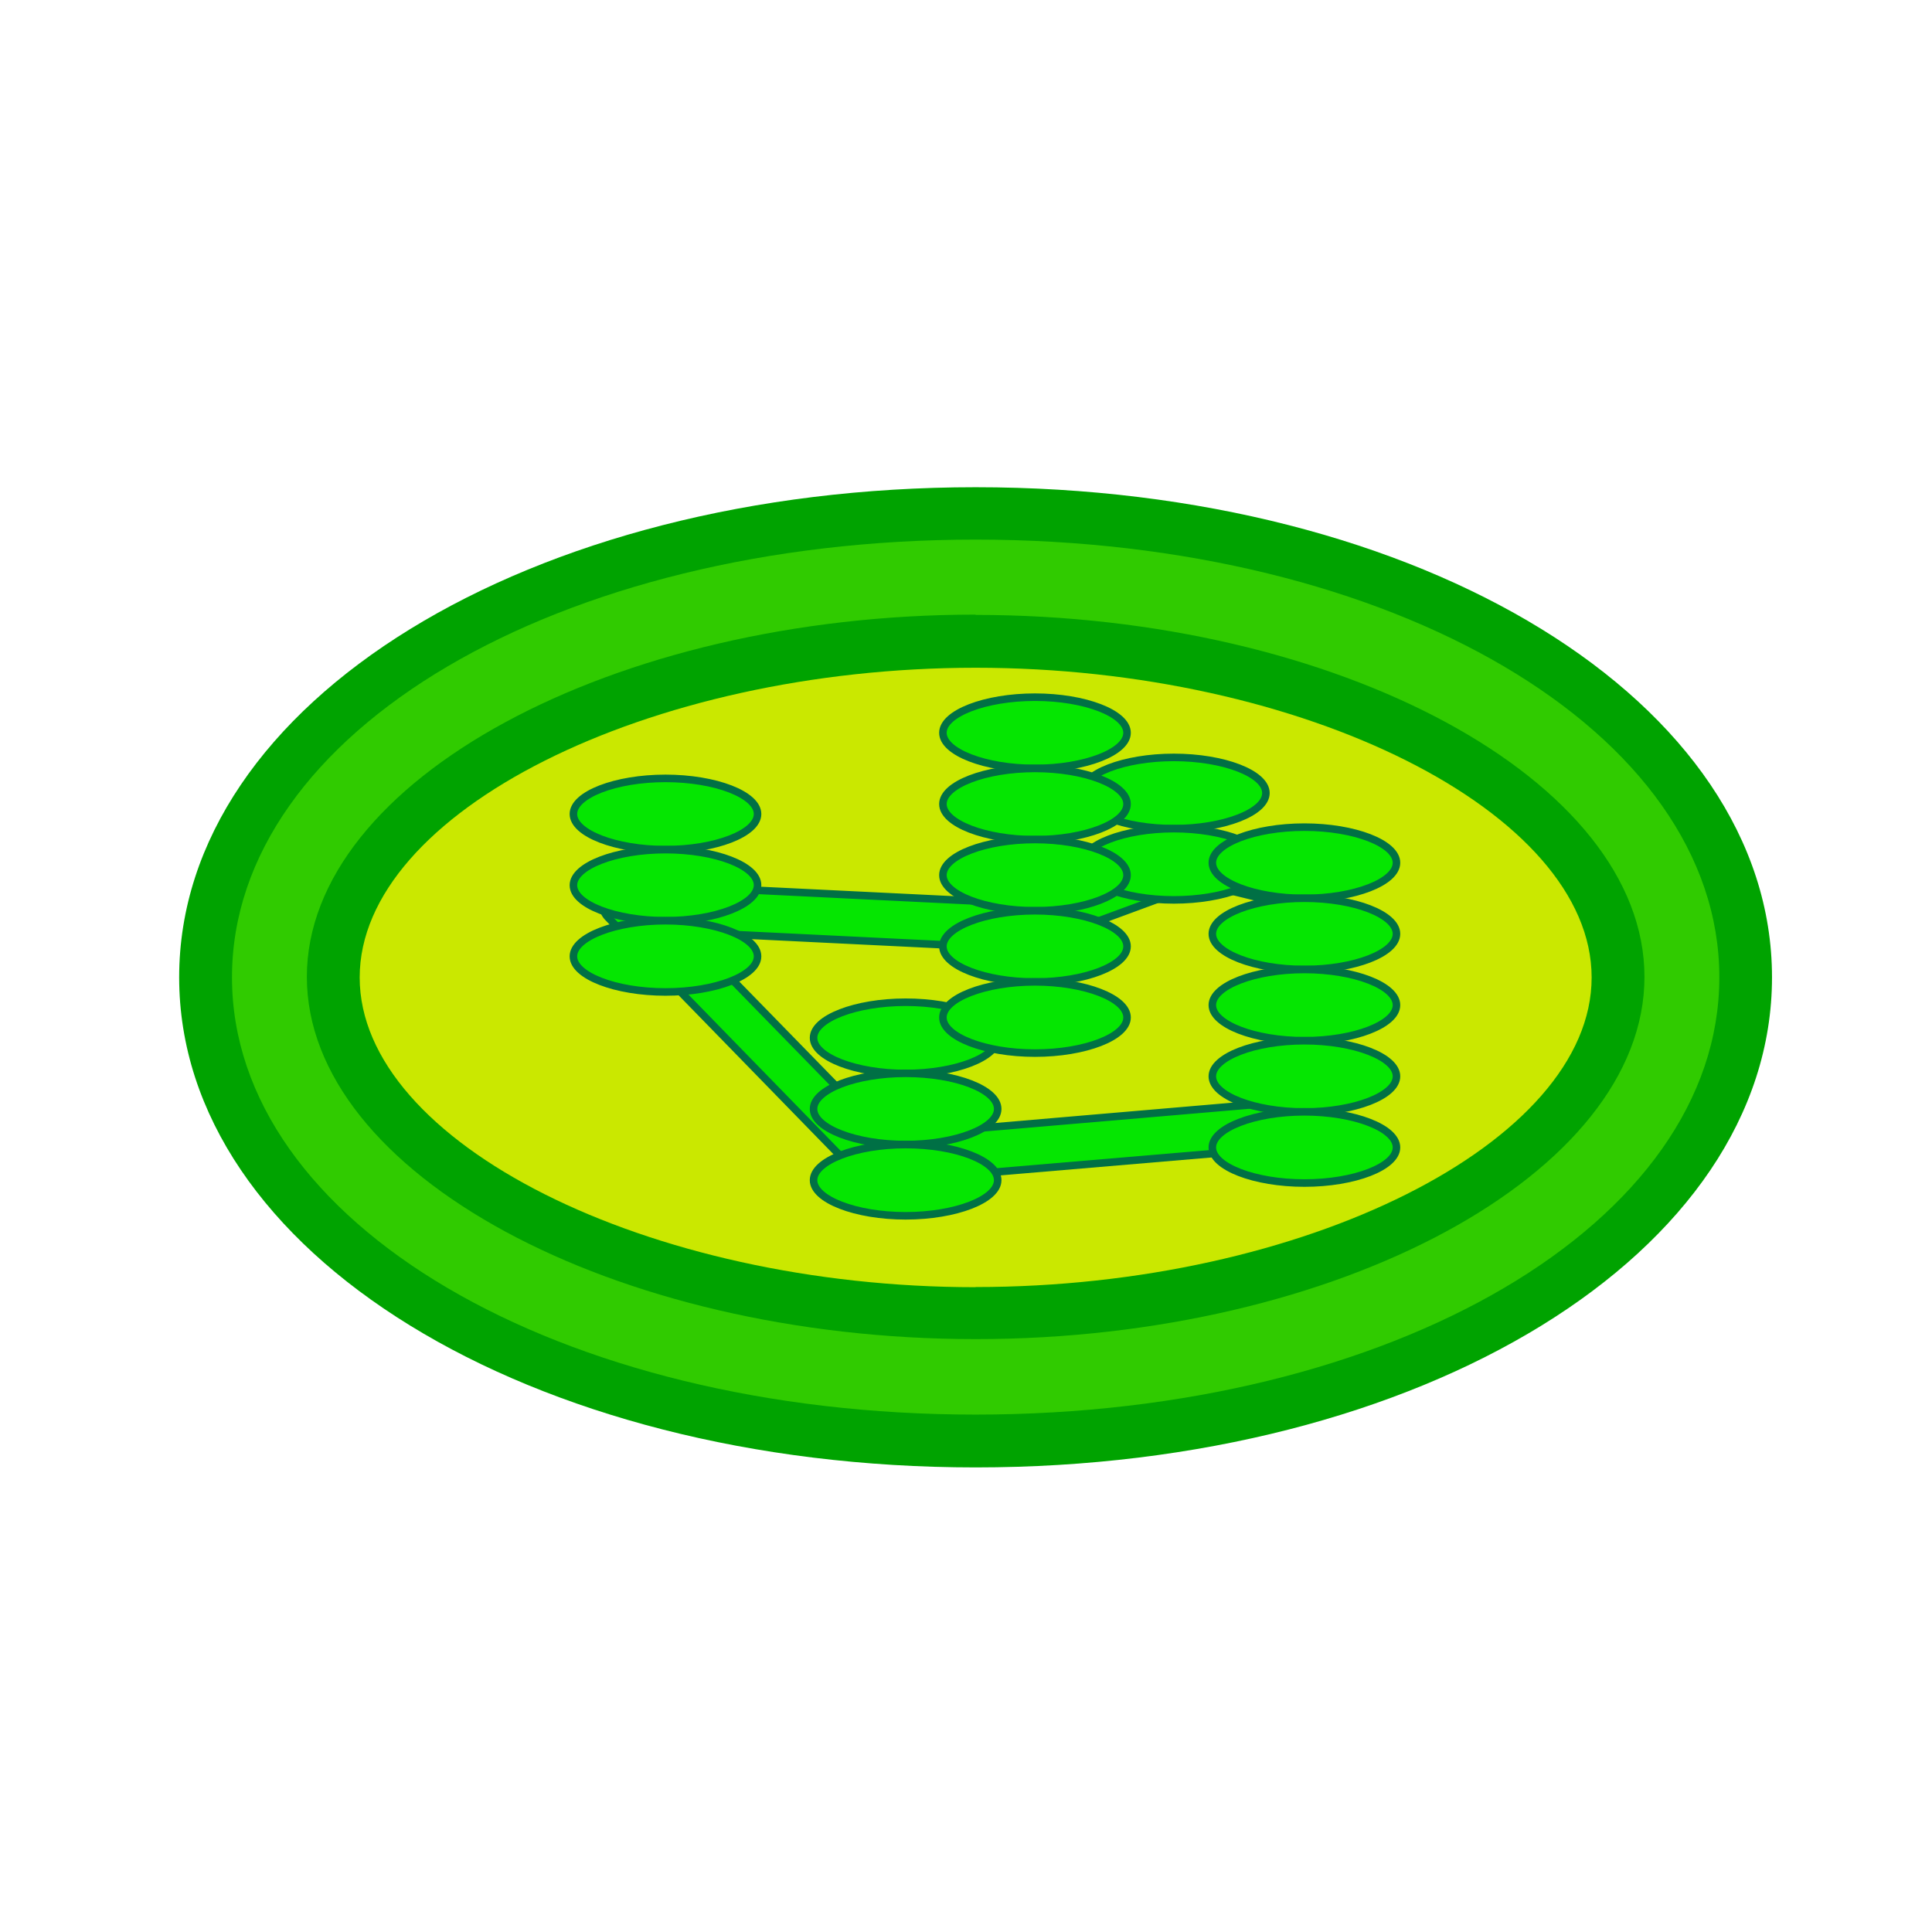 <svg id="Organells&#x7EC6;&#x80DE;&#x5668;" xmlns="http://www.w3.org/2000/svg" viewbox="0 0 128 128" width="128" height="128"><defs><style>.cls-1{fill:#cae800;stroke:none;}.cls-2{fill:#00a300;stroke:none;}.cls-3{fill:#30cb00;stroke:none;}.cls-4{fill:#05e601;stroke:#007045;stroke-miterlimit:10;stroke-width:0.5px;}</style></defs><title>Organells&#x7EC6;&#x80DE;&#x5668;</title><path class="cls-1" d="M64.64,44c-22.49,0-41.5,9.52-41.5,20.79s19,20.79,41.5,20.79,41.5-9.52,41.5-20.79S87.13,44,64.64,44Z"/><path class="cls-2" d="M64.64,32.28c-29.59,0-52.77,14.26-52.77,32.47S35.05,97.22,64.64,97.22,117.4,83,117.4,64.75,94.23,32.28,64.64,32.28Zm0,53c-21.74,0-40.81-9.59-40.81-20.52S42.9,44.24,64.64,44.24s40.81,9.59,40.81,20.52S86.38,85.27,64.64,85.27Z"/><path class="cls-3" d="M64.64,93.72C37,93.72,15.37,81,15.37,64.75s21.64-29,49.27-29,49.27,12.73,49.27,29S92.27,93.72,64.64,93.72Zm0-53c-24,0-44.31,11-44.31,24s20.29,24,44.31,24,44.31-11,44.31-24S88.66,40.74,64.64,40.74Z"/><path class="cls-4" d="M57,77.94,40.28,60.78a1.32,1.32,0,0,1,1-2.23L67,59.81a1.32,1.32,0,0,0,.59-.11L78.8,55.5a1.32,1.32,0,0,1,.83-.07l7.73,1.9a1.32,1.32,0,0,1,1,1.59l-.09.36a1.32,1.32,0,0,1-1.59,1l-6.76-1.66a1.32,1.32,0,0,0-.83.07L68.13,62.73a1.32,1.32,0,0,1-.59.11l-18.77-.92a1.32,1.32,0,0,0-1,2.23L58.2,74.84a1.32,1.32,0,0,0,1,.39l28-2.4a1.32,1.32,0,0,1,1.41,1.22l0,.37a1.32,1.32,0,0,1-1.22,1.41l-29.44,2.5A1.32,1.32,0,0,1,57,77.94Z"/><path class="cls-4" d="M44.09,51.57c-3.31,0-6.1,1.08-6.1,2.36s2.79,2.36,6.1,2.36,6.1-1.08,6.1-2.36S47.4,51.57,44.09,51.57Z"/><path class="cls-4" d="M44.09,56.29c-3.31,0-6.1,1.08-6.1,2.36S40.79,61,44.09,61s6.1-1.08,6.1-2.36S47.4,56.29,44.09,56.29Z"/><path class="cls-4" d="M44.09,61c-3.31,0-6.1,1.08-6.1,2.36s2.79,2.36,6.1,2.36,6.1-1.08,6.1-2.36S47.4,61,44.09,61Z"/><path class="cls-4" d="M77.77,50.18c-3.31,0-6.1,1.08-6.1,2.36s2.79,2.36,6.1,2.36,6.1-1.08,6.1-2.36S81.08,50.18,77.77,50.18Z"/><path class="cls-4" d="M77.77,54.9c-3.31,0-6.1,1.08-6.1,2.36s2.79,2.36,6.1,2.36,6.1-1.08,6.1-2.36S81.08,54.9,77.77,54.9Z"/><path class="cls-4" d="M86.42,54.8c-3.31,0-6.1,1.08-6.1,2.36s2.79,2.36,6.1,2.36,6.1-1.08,6.1-2.36S89.73,54.8,86.42,54.8Z"/><path class="cls-4" d="M86.42,59.51c-3.31,0-6.1,1.08-6.1,2.36s2.79,2.36,6.1,2.36,6.1-1.08,6.1-2.36S89.73,59.51,86.42,59.51Z"/><path class="cls-4" d="M86.42,64.23c-3.31,0-6.1,1.08-6.1,2.36s2.79,2.36,6.1,2.36,6.1-1.08,6.1-2.36S89.73,64.23,86.42,64.23Z"/><path class="cls-4" d="M86.42,68.95c-3.31,0-6.1,1.08-6.1,2.36s2.79,2.36,6.1,2.36,6.1-1.08,6.1-2.36S89.73,68.95,86.42,68.95Z"/><path class="cls-4" d="M86.42,73.66c-3.31,0-6.1,1.08-6.1,2.36s2.79,2.36,6.1,2.36,6.1-1.08,6.1-2.36S89.73,73.66,86.42,73.66Z"/><path class="cls-4" d="M60,66.4c-3.31,0-6.1,1.08-6.1,2.36s2.79,2.36,6.1,2.36,6.1-1.08,6.1-2.36S63.35,66.4,60,66.4Z"/><path class="cls-4" d="M60,71.11c-3.31,0-6.1,1.08-6.1,2.36s2.79,2.36,6.1,2.36,6.1-1.08,6.1-2.36S63.35,71.11,60,71.11Z"/><path class="cls-4" d="M60,75.83c-3.31,0-6.1,1.08-6.1,2.36s2.79,2.36,6.1,2.36,6.1-1.08,6.1-2.36S63.35,75.83,60,75.83Z"/><path class="cls-4" d="M68.57,46.19c-3.31,0-6.1,1.08-6.1,2.36s2.79,2.36,6.1,2.36,6.1-1.08,6.1-2.36S71.88,46.19,68.57,46.19Z"/><path class="cls-4" d="M68.57,50.91c-3.31,0-6.1,1.08-6.1,2.36s2.79,2.36,6.1,2.36,6.1-1.08,6.1-2.36S71.88,50.91,68.57,50.91Z"/><path class="cls-4" d="M68.57,55.62c-3.31,0-6.1,1.08-6.1,2.36s2.79,2.36,6.1,2.36,6.1-1.08,6.1-2.36S71.88,55.62,68.57,55.62Z"/><path class="cls-4" d="M68.57,60.34c-3.31,0-6.1,1.08-6.1,2.36s2.79,2.36,6.1,2.36,6.1-1.08,6.1-2.36S71.88,60.34,68.57,60.34Z"/><path class="cls-4" d="M68.57,65.05c-3.31,0-6.1,1.08-6.1,2.36s2.79,2.36,6.1,2.36,6.1-1.08,6.1-2.36S71.88,65.05,68.57,65.05Z"/></svg>
